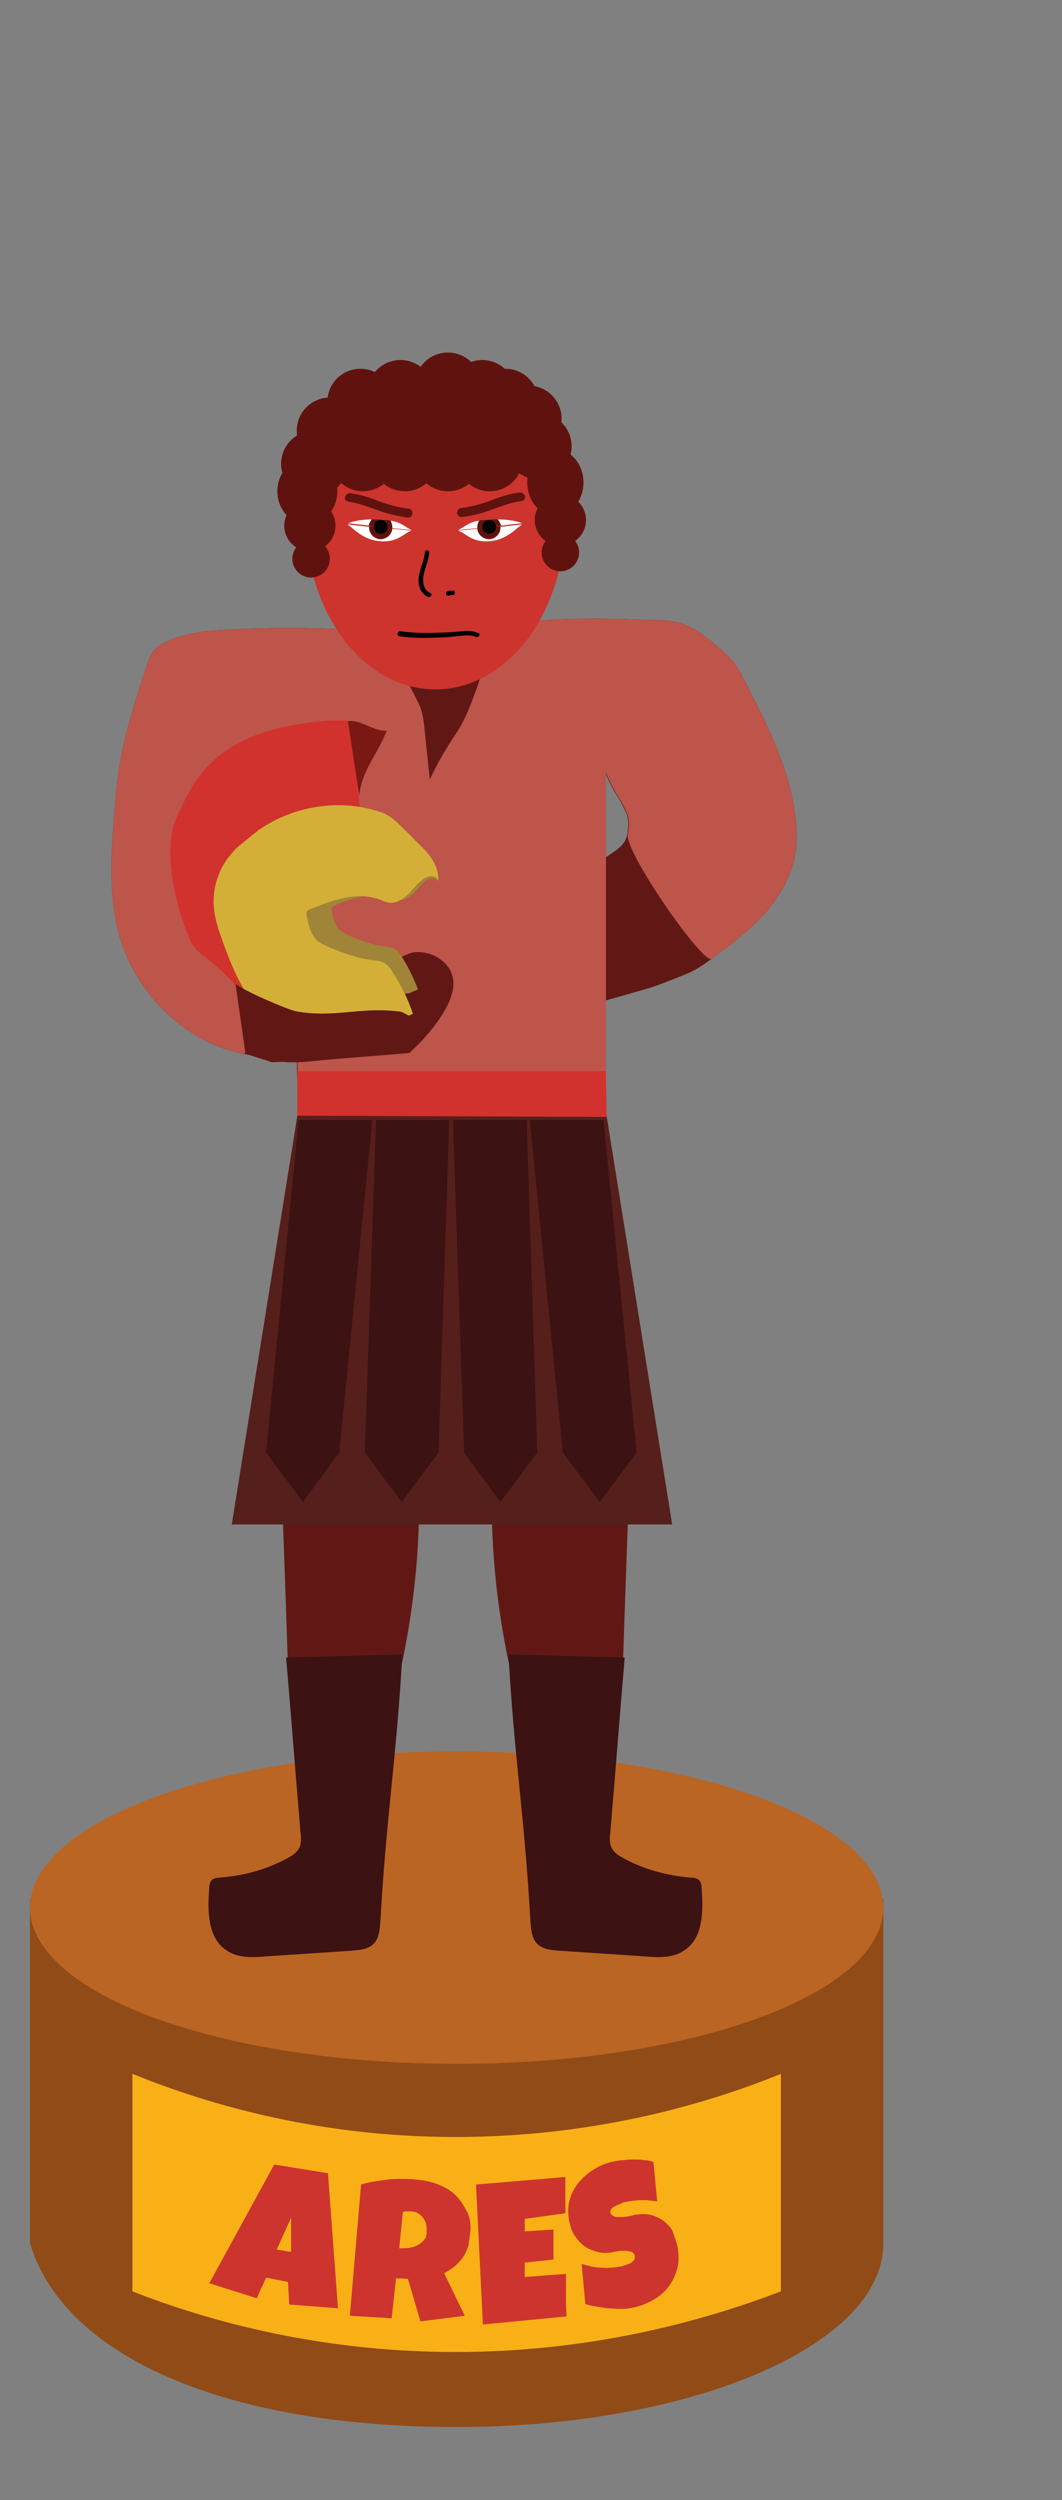 <?xml version="1.0" encoding="utf-8"?>
<!-- Generator: Adobe Illustrator 24.0.2, SVG Export Plug-In . SVG Version: 6.00 Build 0)  -->
<svg version="1.1" id="Layer_1" xmlns="http://www.w3.org/2000/svg" xmlns:xlink="http://www.w3.org/1999/xlink" x="0px" y="0px"
	 viewBox="0 0 170 400" style="enable-background:new 0 0 170 400;" xml:space="preserve">
<rect x="0" y="0" width="170" height="400" fill="#808080" stroke="none"/>
<style type="text/css">
	.st0{fill:#914B17;}
	.st1{fill:#BA6523;}
	.st2{fill:#F9B017;}
	.st3{fill:#611814;}
	.st4{fill:#3C1212;}
	.st5{fill:#551F1C;}
	.st6{fill:#BD554A;}
	.st7{fill:#CD342E;}
	.st8{fill:#FFFFFF;}
	.st9{fill:#60130E;}
	.st10{fill:#020203;}
	.st11{fill:#D1322D;}
	.st12{fill:#A08538;}
	.st13{fill:#7A1814;}
	.st14{fill:#D4AF37;}
</style>
<g>
	<g>
		<path class="st0" d="M141.4,358.9c0,16.3-30.6,29.4-68.3,29.4s-63-11.6-68.3-29.4v-55.1h136.6V358.9z"/>
		<ellipse class="st1" cx="73.1" cy="305.2" rx="68.3" ry="25"/>
	</g>
	<path class="st2" d="M125,366.6c-11,4.2-29.2,9.7-52.1,9.7c-22.7,0-40.7-5.4-51.7-9.7c0-11.6,0-23.2,0-34.8
		c10.6,4.3,28.6,10.1,51.7,10.1c23.3,0,41.5-5.8,52.1-10.1C125,343.5,125,355.1,125,366.6z"/>
</g>
<g>
	<g>
		<path class="st3" d="M99.7,266.9c0.3-9.8,0.7-19.7,1-29.5c0-0.5,0-1.1-0.3-1.5c-0.4-0.5-1-0.6-1.6-0.6c-6.6-0.6-13.3-0.7-20-0.2
			c-0.5,12.4,0.9,24.8,4,36.7c0.1,0.5,0.3,1.1,0.7,1.5c0.5,0.5,1.2,0.6,1.9,0.7c2.8,0.3,5.6,0.3,8.4-0.1"/>
	</g>
	<g>
		<path class="st4" d="M81.4,264.7c0.9,16.4,2.6,26.2,3.5,42.6c0.1,1.3,0.2,2.8,1.1,3.7c0.9,0.9,2.3,1,3.6,1.1
			c4.5,0.3,9.1,0.6,13.6,0.9c2.2,0.2,4.6,0.3,6.4-1c3-2,3-6.4,2.7-10c0-0.4-0.1-0.9-0.4-1.2c-0.3-0.3-0.9-0.4-1.3-0.4
			c-3.8-0.3-7.5-1.3-10.8-3.1c-0.7-0.4-1.4-0.8-1.8-1.5c-0.5-0.8-0.4-1.8-0.3-2.7c0.8-9.3,1.5-18.6,2.3-27.9L81.4,264.7z"/>
	</g>
	<g>
		<path class="st3" d="M46.1,266.9c-0.3-9.8-0.7-19.7-1-29.5c0-0.5,0-1.1,0.3-1.5c0.4-0.5,1-0.6,1.6-0.6c6.6-0.6,13.3-0.7,20-0.2
			c0.5,12.4-0.9,24.8-4,36.7c-0.1,0.5-0.3,1.1-0.7,1.5c-0.5,0.5-1.2,0.6-1.9,0.7c-2.8,0.3-5.6,0.3-8.4-0.1"/>
	</g>
	<polygon class="st5" points="107.6,243.9 37.1,243.9 47.6,178.5 97.1,178.5 	"/>
	<g>
		<path class="st3" d="M47.4,123.5l-8.4,1l-3,10.1l2.1,7.7l2.1,7.9l4.8,4.3c1.9-0.1,3.8,0,5.7,0.5c0.5,0.1,1.1,0.3,1.5,0.7
			c0.5,0.6,0.5,1.6,0.4,2.4c-0.4,3.5-1.5,9.7-4.5,11.6c-0.9,0.6-2-1.7-3.1-1.4c-2,0.4-4.1,0.7-6.1,0.3c-1.4-0.3-2.8-0.7-4.1-1.2
			c-7-2.9-12.7-9-15.2-16.1c-2.3-6.7-1.9-14-1.3-21.1c0.2-2.5,0.4-5.1,0.8-7.6c0.9-5.4,2.6-10.7,4.3-15.9c0.3-0.8,0.5-1.6,1-2.3
			c0.7-1,1.9-1.7,3.1-2.1c3-1.2,6.2-1.4,9.4-1.6c8-0.4,16.1-0.3,24.1,0.4l17.5-0.7c8.6-1.8,17.5-1.5,26.3-1.2c1.4,0,2.8,0.1,4.1,0.5
			c2.2,0.6,4.1,2.2,5.9,3.7c0.9,0.8,1.8,1.5,2.6,2.5c0.7,0.9,1.2,1.8,1.7,2.8c3.7,7.2,7.5,14.6,8.3,22.6c0.2,2,0.2,4-0.2,5.9
			c-0.7,3.5-2.7,6.7-5.1,9.3s-5.3,4.8-8.2,6.9c-1.3,1-2.7,1.9-4.2,2.5c-1.3,0.5-4.2,1.7-5.5,2.1c-6.3,1.8-10,3-15.8,3.9l2.1-15.5
			c2-1.4-1.2-1.1,0.3-3c0.4-0.5,3.1-2.9,3.3-3.5c1.2-2.7,5.9-3.5,6.3-6.4c0.2-1.1,0.3-2.3-0.1-3.3c-0.3-0.6-0.7-1.6-1.1-2.2
			c-1.7-2.6-2.3-4.4-2.3-4.4c0,7.1,0,40.7,0,47.8l-49.3,1.9c-0.3-9.4-0.3-39.7,0-49.1"/>
	</g>
	<g>
		<path class="st6" d="M47.4,123.5l-8.4,1l-3,10.1l2.1,7.7l2.1,7.9c0,0,0.7,18.7-1.3,18.4c-1.4-0.3-2.8-0.7-4.1-1.2
			c-7-2.9-12.7-9-15.2-16.1c-2.3-6.7-1.9-14-1.3-21.1c0.2-2.5,0.4-5.1,0.8-7.6c0.9-5.4,2.6-10.7,4.3-15.9c0.3-0.8,0.5-1.6,1-2.3
			c0.7-1,1.9-1.7,3.1-2.1c3-1.2,6.2-1.4,9.4-1.6c8-0.4,16.1-0.3,24.1,0.4l17.5-0.7c8.6-1.8,17.5-1.5,26.3-1.2c1.4,0,2.8,0.1,4.1,0.5
			c2.2,0.6,4.1,2.2,5.9,3.7c0.9,0.8,1.8,1.5,2.6,2.5c0.7,0.9,1.2,1.8,1.7,2.8c3.7,7.2,7.5,14.6,8.3,22.6c0.2,2,0.2,4-0.2,5.9
			c-0.7,3.5-2.7,6.7-5.1,9.3s-5.3,4.8-8.2,6.9c-1.3,1-13.9-17-13.4-19.9c0.2-1.1,0.3-2.3-0.1-3.3c-0.3-0.6-0.7-1.6-1.1-2.2
			c-1.7-2.6-2.3-4.4-2.3-4.4c0,7.1,0,40.7,0,47.8l-49.3,1.9c-0.3-9.4-0.3-39.7,0-49.1"/>
	</g>
	<g>
		<path class="st3" d="M62.4,103.4c1.3,2.7,2.7,5.4,4.1,8.1c0.3,0.7,0.7,1.3,0.9,2c0.3,0.9,0.4,1.8,0.5,2.6c0.3,2.9,0.6,5.8,0.9,8.6
			c0.8-1.7,1.7-3.4,2.7-5c0.6-1,1.2-1.9,1.8-2.8c1.2-1.9,2-4,2.8-6.2c1.5-4.1,2.5-8.3,3-12.6"/>
	</g>
	<g>
		<path class="st7" d="M90.4,83.3c0,14.9-9.3,27-20.7,27s-20.7-12.1-20.7-27s9.3-19.9,20.7-19.9S90.4,68.3,90.4,83.3z"/>
		<g>
			<path class="st8" d="M76.4,84.5l-3.1,0.3c1-0.4,1.5-1.2,3.4-1.5C76.5,83.7,76.4,84.1,76.4,84.5C76.4,84.5,76.4,84.5,76.4,84.5z"
				/>
			<path class="st8" d="M79.7,83.1c1.8,0,3,0.3,3.9,0.6l-3.5,0.4C80.1,83.7,79.9,83.4,79.7,83.1z"/>
			<path class="st8" d="M73.3,84.9l3.1-0.3c0.1,1,1,1.7,2,1.7c1-0.1,1.8-1,1.7-2c0,0,0,0,0,0l3.5-0.4c-1.1,0.7-2.5,2.5-5.3,2.7
				C75.4,86.8,74.5,85.2,73.3,84.9z"/>
			<path class="st9" d="M76.4,84.5C76.4,84.5,76.4,84.5,76.4,84.5c0-0.5,0.1-0.9,0.3-1.2c0.3-0.1,0.7-0.1,1.1-0.1
				c0.7-0.1,1.3-0.1,1.9-0.1c0.2,0.3,0.4,0.6,0.5,1L76.4,84.5z"/>
			<path class="st9" d="M80.1,84.2c0.1,1-0.7,1.9-1.7,2c-1,0.1-1.9-0.6-2-1.7L80.1,84.2C80.1,84.2,80.1,84.2,80.1,84.2z"/>
			
				<ellipse transform="matrix(0.996 -9.059586e-02 9.059586e-02 0.996 -7.319 7.439)" class="st10" cx="78.3" cy="84.3" rx="1.1" ry="1.1"/>
		</g>
		<g>
			<path class="st8" d="M62.8,84.5l3.1,0.3c-1-0.4-1.5-1.2-3.4-1.5C62.7,83.7,62.8,84.1,62.8,84.5C62.8,84.5,62.8,84.5,62.8,84.5z"
				/>
			<path class="st8" d="M59.6,83.1c-1.8,0-3,0.3-3.9,0.6l3.5,0.4C59.2,83.7,59.3,83.4,59.6,83.1z"/>
			<path class="st8" d="M65.9,84.9l-3.1-0.3c-0.1,1-1,1.7-2,1.7c-1-0.1-1.8-1-1.7-2c0,0,0,0,0,0l-3.5-0.4c1.1,0.7,2.5,2.5,5.3,2.7
				C63.8,86.8,64.7,85.2,65.9,84.9z"/>
			<path class="st9" d="M62.8,84.5C62.8,84.5,62.8,84.5,62.8,84.5c0-0.5-0.1-0.9-0.3-1.2c-0.3-0.1-0.7-0.1-1.1-0.1
				c-0.7-0.1-1.3-0.1-1.9-0.1c-0.2,0.3-0.4,0.6-0.5,1L62.8,84.5z"/>
			<path class="st9" d="M59.1,84.2c-0.1,1,0.7,1.9,1.7,2c1,0.1,1.9-0.6,2-1.7L59.1,84.2C59.1,84.2,59.1,84.2,59.1,84.2z"/>
			
				<ellipse transform="matrix(9.059586e-02 -0.996 0.996 9.059586e-02 -28.564 137.409)" class="st10" cx="61" cy="84.3" rx="1.1" ry="1.1"/>
		</g>
		<g>
			<g>
				<path class="st9" d="M55.9,80.3c1.6,0.2,3,0.8,4.5,1.3c1.5,0.6,3.1,0.9,4.7,1.2c0.4,0.1,0.8-0.1,0.9-0.5
					c0.1-0.3-0.1-0.9-0.5-0.9c-1.7-0.2-3.2-0.6-4.8-1.2c-1.5-0.6-3.1-1.1-4.7-1.3c-0.4,0-0.8,0.4-0.8,0.8
					C55.2,80,55.5,80.2,55.9,80.3L55.9,80.3z"/>
			</g>
		</g>
		<g>
			<g>
				<path class="st9" d="M83.2,78.8c-1.7,0.2-3.2,0.7-4.7,1.3c-1.6,0.6-3.2,1-4.8,1.2c-0.4,0.1-0.6,0.6-0.5,0.9
					c0.1,0.4,0.5,0.6,0.9,0.5c1.6-0.2,3.2-0.6,4.7-1.2c1.5-0.5,2.9-1.1,4.5-1.3c0.4,0,0.8-0.3,0.8-0.8C84,79.2,83.6,78.7,83.2,78.8
					L83.2,78.8z"/>
			</g>
		</g>
		<g>
			<g>
				<path class="st10" d="M68,88.4c-0.1,1.4-0.9,2.7-1,4.2c-0.1,1.2,0.4,2.4,1.5,2.9c0.4,0.2,0.8-0.5,0.4-0.6
					c-1.1-0.5-1.3-1.8-1.1-2.8c0.2-1.2,0.8-2.4,0.9-3.6C68.8,87.9,68,87.9,68,88.4L68,88.4z"/>
			</g>
		</g>
		<g>
			<g>
				<path class="st10" d="M64,101.8c2,0.3,4.1,0.3,6.1,0.2c1,0,2-0.1,3-0.2c1-0.1,2.1-0.3,3.1,0.1c0.4,0.2,0.8-0.5,0.4-0.6
					c-0.9-0.4-1.8-0.4-2.7-0.3c-1.1,0.1-2.2,0.2-3.2,0.2c-2.2,0.1-4.4,0.1-6.6-0.2C63.5,101,63.5,101.8,64,101.8L64,101.8z"/>
			</g>
		</g>
		<g>
			<g>
				<path class="st10" d="M71.9,95.3C71.9,95.3,71.9,95.2,71.9,95.3C71.9,95.2,71.9,95.3,71.9,95.3c0.1,0,0.2-0.1,0.2-0.1
					c0,0-0.1,0-0.1,0c0.1,0,0.2,0,0.3,0c0,0-0.1,0-0.1,0c0,0,0,0,0.1,0c0.1,0,0.2,0,0.3,0c0.1,0,0.2-0.1,0.2-0.2c0-0.1,0-0.2,0-0.3
					c-0.1-0.1-0.1-0.2-0.2-0.2c-0.1,0-0.2,0-0.3,0c-0.1,0-0.2,0-0.3,0c-0.1,0-0.3,0.1-0.4,0.1c-0.1,0-0.1,0.1-0.2,0.2
					c0,0.1,0,0.2,0,0.3c0.1,0.1,0.1,0.2,0.2,0.2C71.7,95.3,71.8,95.3,71.9,95.3L71.9,95.3z"/>
			</g>
		</g>
		<circle class="st9" cx="50.3" cy="74.2" r="5.3"/>
		<ellipse class="st9" cx="49.2" cy="78.6" rx="4.8" ry="5.3"/>
		<circle class="st9" cx="55.6" cy="70.3" r="5.3"/>
		<circle class="st9" cx="59.5" cy="65.4" r="5.3"/>
		<circle class="st9" cx="57.7" cy="64.3" r="5.3"/>
		<circle class="st9" cx="67.3" cy="65.4" r="5.3"/>
		<circle class="st9" cx="74.9" cy="65.4" r="5.3"/>
		<circle class="st9" cx="81.6" cy="67" r="5.3"/>
		<circle class="st9" cx="86.2" cy="71.4" r="5.3"/>
		<circle class="st9" cx="89.7" cy="83.2" r="4.1"/>
		<circle class="st9" cx="89.7" cy="88.4" r="3"/>
		<circle class="st9" cx="49.6" cy="84.1" r="4.1"/>
		<circle class="st9" cx="49.8" cy="89.4" r="3"/>
		<circle class="st9" cx="78.4" cy="73.3" r="5.3"/>
		<circle class="st9" cx="71.7" cy="73.3" r="5.3"/>
		<circle class="st9" cx="64.8" cy="73.3" r="5.3"/>
		<circle class="st9" cx="58.1" cy="73.3" r="5.3"/>
		<circle class="st9" cx="52.8" cy="68.9" r="5.3"/>
		<circle class="st9" cx="71.7" cy="64.3" r="5.3"/>
		<circle class="st9" cx="64.1" cy="62.9" r="5.3"/>
		<circle class="st9" cx="71.7" cy="61.7" r="5.3"/>
		<circle class="st9" cx="77.2" cy="62.9" r="5.3"/>
		<circle class="st9" cx="80.9" cy="64.3" r="5.3"/>
		<circle class="st9" cx="84.6" cy="67" r="5.3"/>
		<ellipse class="st9" cx="88.9" cy="77.2" rx="4.5" ry="5.3"/>
	</g>
	<polygon class="st11" points="47.6,171.4 47.6,178.5 97.1,178.7 97,171.4 	"/>
	<polygon class="st4" points="54.3,232.4 48.5,240.3 42.6,232.4 47.8,179.2 59.6,179.2 	"/>
	<polygon class="st4" points="70.2,232.4 64.3,240.3 58.4,232.4 60.2,179.2 71.9,179.2 	"/>
	<polygon class="st4" points="86,232.4 80.1,240.3 74.3,232.4 72.5,179.2 84.3,179.2 	"/>
	<polygon class="st4" points="101.9,232.4 96,240.3 90.1,232.4 84.8,179.2 96.6,179.2 	"/>
	<g>
		<path class="st4" d="M64.4,264.7c-0.9,16.4-2.6,26.2-3.5,42.6c-0.1,1.3-0.2,2.8-1.1,3.7c-0.9,0.9-2.3,1-3.6,1.1
			c-4.5,0.3-9.1,0.6-13.6,0.9c-2.2,0.2-4.6,0.3-6.4-1c-3-2-3-6.4-2.7-10c0-0.4,0.1-0.9,0.4-1.2c0.3-0.3,0.9-0.4,1.3-0.4
			c3.8-0.3,7.5-1.3,10.8-3.1c0.7-0.4,1.4-0.8,1.8-1.5c0.5-0.8,0.4-1.8,0.3-2.7c-0.8-9.3-1.5-18.6-2.3-27.9L64.4,264.7z"/>
	</g>
	<g>
		<path class="st3" d="M40.2,150.4c1.1,1,5.9,4.1,7.4,4.4c6,1.1,10.1-0.7,16.2,0c0.4,0,0.8,0.1,1.1,0.3c0.5,0.4,0.6,1,0.6,1.5
			c0.4,3.7,0.5,7.4,0.3,11.1c0,0.2,0,0.4-0.1,0.5c-0.1,0.2-0.4,0.2-0.6,0.2c-4.4,0.4-8.9,0.7-13.3,1.1c-2.1,0.2-4.2,0.5-6.3,0.3
			c-0.5-0.1-2.1,0.2-2.4-0.1l-3.8-1.2L40.2,150.4z"/>
	</g>
	<g>
		<path class="st6" d="M39.8,157.1c-1,0.9-2.5,1.4-3.8,1.3c-1.3-0.1-2.6-0.8-3.3-1.9c-0.2-0.3-0.3-0.6-0.5-1
			c-1.2-2.8-2.4-5.5-3.6-8.3c-0.6-1.5-1.3-3-1.5-4.6c1.7,0.2,2.8,1.6,4.3,2.4c0.7,0.4,1.5,0.6,2.2,1.2c0.3,0.2,0.5,0.5,0.8,0.8
			c0.7,0.6,1.5,0.8,2.3,1.2c1.2,0.6,2.5,1.3,3.5,2.3L39.8,157.1z"/>
	</g>
	<g>
		<path class="st3" d="M60.8,156.9c0.8-1,1.9-2.9,3.3-3.7c0.5-0.3,1.2-0.6,1.9-0.8c1.7-0.3,3.5,0.3,4.5,1.1c2.9,2.1,2.3,5.1,1,7.6
			c-1.4,2.6-3.4,5-5.9,7.3"/>
	</g>
	<g>
		<g>
			<path class="st11" d="M57.4,127.4c-0.5-3.7-0.3-7.5,0.4-11.2c-1.4-1-3.3-1-5.1-0.9c-4,0.3-8,0.9-11.7,2.3
				c-3.7,1.4-7.2,3.8-9.5,7.1c-0.8,1.1-1.4,2.3-2,3.5c-0.6,1.3-1.3,2.5-1.7,3.9c-0.7,2.5-0.6,5.2-0.3,7.8c0.5,3.3,1.3,6.6,2.6,9.7
				c0.3,0.8,0.6,1.5,1.2,2.1c0.5,0.7,1.2,1.2,1.9,1.7c3.2,2.5,5.8,5.6,8.4,8.7l1.8-0.2l-2-6.1l-2.3-9.1l0.8-6.1l7.4-7.9l6.5-2.3
				l3.8-1.4L57.4,127.4z"/>
		</g>
		<g>
			<path class="st12" d="M70.1,141.1c-0.1-0.4-0.7-0.6-1.1-0.6c-0.5,0.1-0.8,0.3-1.2,0.7c-0.6,0.6-1.1,1.3-1.8,1.9
				c-0.6,0.6-1.5,1-2.3,0.9c-0.4-0.1-0.8-0.2-1.2-0.4c-2.8-1.1-6,0.1-8.8,1.2c-0.2,0.1-0.5,0.2-0.6,0.4c-0.1,0.2,0,0.4,0,0.6
				c0.2,1.1,0.5,2.3,1.4,3.1c0.5,0.4,1.1,0.6,1.6,0.9c1.8,0.7,3.5,1.4,5.4,1.6c0.5,0.1,1.1,0.1,1.5,0.3c0.5,0.3,0.9,0.7,1.2,1.2
				c1.1,1.7,2,3.5,2.7,5.4l-1.4,0.6c-5.9,0.7-11.8,1-17.8,0.9l-0.3-1.4c-2.5-2.9-4-6.5-5.3-10.1c-0.4-1.1-0.7-2.2-0.9-3.3
				c-0.4-2.8,0.6-5.7,2.5-7.7c0.4-0.4,0.7-0.7,1.1-1c0.7-0.6,1.4-1.2,2.1-1.7c4.2-2.9,9.6-3.9,14.6-2.7c0.9,0.2,1.7,0.5,2.5,1
				c0.5,0.3,0.9,0.7,1.3,1.1c0.6,0.6,1.3,1.2,1.9,1.8c1.3,1.2,2.6,2.5,2.9,4.3L70.1,141.1"/>
		</g>
		<g>
			<path class="st13" d="M57.5,127.3c0.2-2,0.9-3.6,1.7-5.1c0.9-1.7,2-3.4,2.7-5.3c-1.9,0.2-4.4-1.9-6.2-1.5L57.5,127.3z"/>
		</g>
		<g>
			<path class="st14" d="M70.2,140.9c-0.2-0.5-0.8-0.8-1.4-0.7c-0.6,0.1-1,0.4-1.5,0.8c-0.8,0.7-1.4,1.6-2.2,2.3s-1.8,1.3-2.9,1.1
				c-0.5-0.1-1-0.3-1.5-0.5c-3.5-1.3-7.4,0.1-10.9,1.5c-0.3,0.1-0.6,0.2-0.7,0.5c-0.1,0.2,0,0.5,0,0.7c0.3,1.4,0.6,2.9,1.7,3.9
				c0.6,0.5,1.3,0.8,2,1.1c2.2,0.9,4.4,1.7,6.7,2c0.6,0.1,1.3,0.1,1.9,0.4c0.6,0.3,1.1,0.9,1.4,1.5c1.4,2.1,2.5,4.3,3.3,6.7
				l-1.8,0.8c-7.3,0.9-14.7,1.3-22.1,1.1l-0.3-1.7c-3.1-3.6-5-8.1-6.5-12.5c-0.5-1.3-0.9-2.7-1.1-4.1c-0.5-3.5,0.7-7.1,3.1-9.6
				c0.4-0.5,0.9-0.9,1.4-1.3c0.9-0.7,1.7-1.4,2.6-2.1c5.2-3.6,11.9-4.9,18.1-3.3c1.1,0.3,2.2,0.6,3.1,1.3c0.6,0.4,1.1,0.9,1.6,1.4
				c0.8,0.8,1.6,1.5,2.3,2.3c1.6,1.5,3.2,3.1,3.6,5.3L70.2,140.9"/>
		</g>
	</g>
	<g>
		<path class="st3" d="M66.1,167.8c0,0.2-0.3,0.4-0.4,0.5c-0.1,0.2-0.4,0.2-0.6,0.2c-4.4,0.4-8.9,0.7-13.3,1.1
			c-2.1,0.2-4.2,0.5-6.3,0.3c-0.5-0.1-2.1,0.2-2.4-0.1l-3.8-1.2l-1.6-11.2c1.1,1,8.2,4.1,9.7,4.4c6,1.1,10.1-0.7,16.2,0
			c0.4,0,0.8,0.1,1.1,0.3c0.1,0.1,1.7,0.6,2.2,2.3C67.1,165.6,67,166.9,66.1,167.8z"/>
	</g>
</g>
<g>
	<g>
		<path class="st7" d="M54.1,369.3l-7.8-0.6l-0.2-3.6l-3.5-0.7l-1.5,3.3l-7.6-2.4l10.4-19l8.6,1.4L54.1,369.3z M46.6,360.3l0-5.5
			l-2.3,5.1L46.6,360.3z"/>
		<path class="st7" d="M75.3,357c-0.1,0.8-0.2,1.5-0.3,2.2c-0.2,0.6-0.4,1.2-0.8,1.8c-0.3,0.5-0.8,1-1.3,1.5
			c-0.5,0.4-1.1,0.8-1.8,1.2l3.3,6.8l-7.1,0.9l-2-6.8l-1.9-0.1l-0.7,6.4l-6.7-0.4c0.2-2.4,0.4-4.7,0.6-7c0.2-2.3,0.4-4.7,0.6-7
			c0.1-1.2,0.2-2.4,0.3-3.5c0.1-1.2,0.2-2.3,0.3-3.5c0.7-0.2,1.5-0.4,2.2-0.5s1.4-0.2,2.1-0.3s1.4-0.1,2.2-0.1c0.7,0,1.5,0,2.2,0.1
			c1.2,0.1,2.3,0.3,3.4,0.7c1.1,0.4,2,0.9,2.8,1.6c0.8,0.7,1.4,1.6,1.9,2.6C75.2,354.5,75.4,355.7,75.3,357z M68.3,357
			c0-0.4,0-0.8-0.1-1.2s-0.3-0.7-0.5-1c-0.2-0.3-0.5-0.5-0.8-0.7c-0.3-0.2-0.7-0.3-1.2-0.3c-0.2,0-0.4,0-0.6,0c-0.2,0-0.4,0-0.6,0.1
			l-0.6,5.8l0.4,0c0.4,0,0.9,0,1.4-0.1c0.5-0.1,0.9-0.2,1.3-0.5c0.4-0.2,0.7-0.5,1-0.9C68.2,358,68.3,357.6,68.3,357z"/>
		<path class="st7" d="M90.5,348.3c0,1,0,1.9,0,2.9c0,1,0,1.9,0,2.9L84,355l0,2l4.6-0.3l0,4.8l-4.6,0.5l0,2.3l3.9-0.3l2.7-0.2
			c0,1.1,0,2.3,0,3.4c0,1.1,0,2.3,0.1,3.4l-13.4,1.3l-1.1-22.4L90.5,348.3z"/>
		<path class="st7" d="M108.4,359.2c0.3,1.4,0.3,2.7,0,3.8c-0.3,1.1-0.8,2.1-1.5,3c-0.7,0.9-1.6,1.6-2.6,2.1c-1.1,0.6-2.2,1-3.5,1.2
			c-0.5,0.1-1.1,0.1-1.7,0.1c-0.6,0-1.3-0.1-1.9-0.1c-0.7-0.1-1.3-0.2-1.9-0.3c-0.6-0.1-1.2-0.2-1.6-0.4l-0.6-6.4
			c1,0.3,2,0.6,3.1,0.6c1.1,0.1,2.2,0,3.2-0.2c0.2,0,0.4-0.1,0.7-0.2s0.5-0.2,0.8-0.3c0.2-0.1,0.4-0.3,0.6-0.5
			c0.1-0.2,0.2-0.4,0.1-0.7c0-0.2-0.1-0.3-0.3-0.5c-0.1-0.1-0.3-0.2-0.5-0.2c-0.2,0-0.4-0.1-0.7-0.1c-0.3,0-0.5,0-0.7,0
			c-0.2,0-0.5,0.1-0.7,0.1c-0.2,0-0.4,0.1-0.5,0.1c-0.9,0.2-1.7,0.2-2.5,0c-0.8-0.2-1.5-0.5-2.1-0.9c-0.6-0.4-1.1-1-1.6-1.7
			s-0.7-1.5-0.9-2.4c-0.2-1.2-0.2-2.3,0.1-3.4c0.3-1,0.8-2,1.5-2.8c0.7-0.8,1.5-1.5,2.5-2.1c1-0.6,2-1,3.1-1.2
			c0.5-0.1,1-0.2,1.6-0.2c0.5-0.1,1.1-0.1,1.6-0.1c0.5,0,1.1,0,1.6,0.1c0.5,0,1,0.1,1.5,0.3l0.6,6.3c-0.7-0.1-1.5-0.2-2.3-0.2
			c-0.8,0-1.5,0.1-2.3,0.2c-0.1,0-0.3,0.1-0.5,0.1c-0.2,0-0.4,0.1-0.6,0.2c-0.2,0.1-0.4,0.2-0.7,0.3c-0.2,0.1-0.4,0.2-0.6,0.3
			c-0.2,0.1-0.3,0.3-0.4,0.4c-0.1,0.2-0.1,0.3-0.1,0.5c0.1,0.2,0.2,0.4,0.4,0.5c0.2,0.1,0.4,0.2,0.7,0.2c0.3,0,0.5,0,0.9,0
			c0.3,0,0.6-0.1,0.9-0.1c0.3-0.1,0.6-0.1,0.8-0.2c0.3-0.1,0.5-0.1,0.6-0.1c0.8-0.1,1.6-0.1,2.3,0.1c0.7,0.2,1.3,0.5,1.9,0.9
			c0.5,0.4,1,0.9,1.4,1.5C107.9,357.7,108.2,358.4,108.4,359.2z"/>
	</g>
</g>
</svg>
